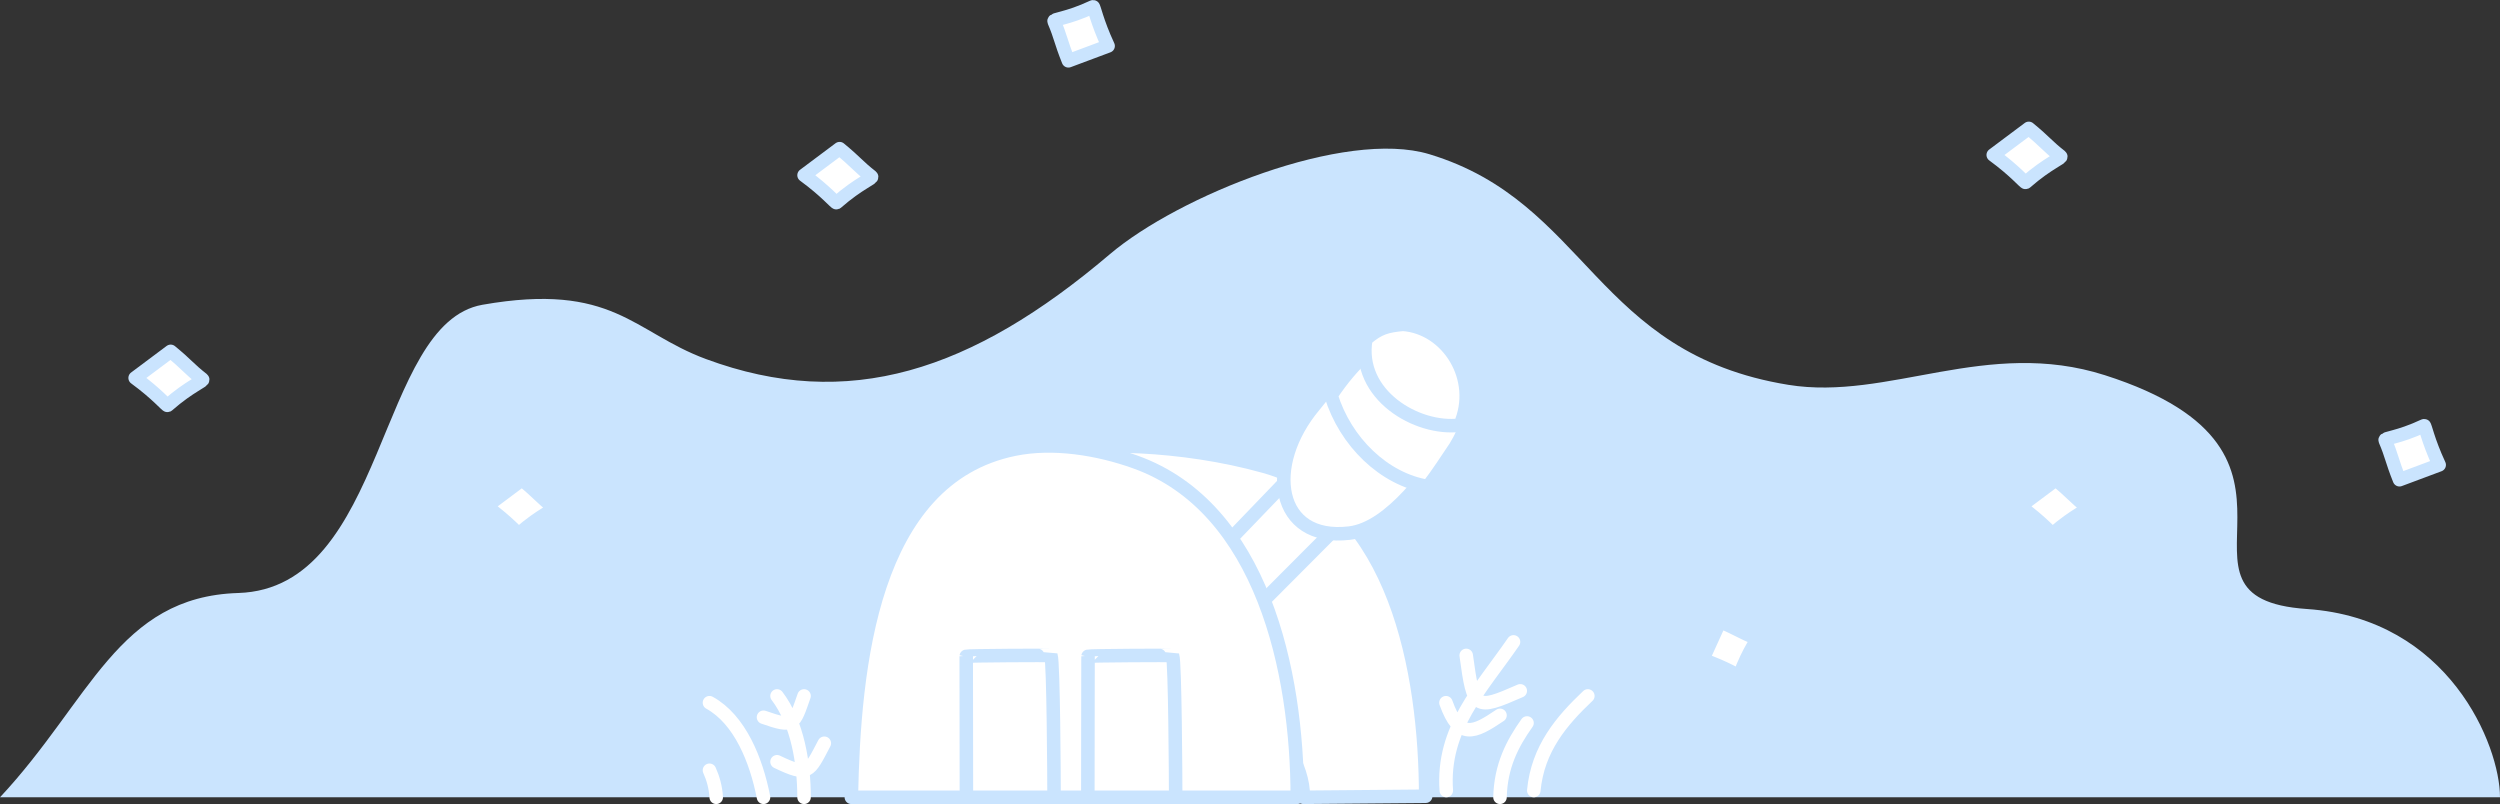 <svg xmlns="http://www.w3.org/2000/svg" width="370" height="119" viewBox="0 0 370 119">
    <rect x="0" y="0" width="370" height="119" fill="#333333" stroke="none"/>
    <g fill="none" fill-rule="evenodd">
        <path fill="#CAE4FE" d="M0 118c13.376-14.31 17.448-29.685 35.26-30.236 22.051-.683 20.498-39.912 36.151-42.66 19.325-3.392 22.317 4.056 33.073 8.035 21.054 7.79 39.322 1.854 59.767-15.511 10.12-8.596 34.787-18.592 47.305-14.802 23.496 7.115 24.4 29.456 53.112 34.128 14.78 2.405 29.392-7.013 46.864-1.422 36.152 11.57 6.146 32.991 29.903 34.602C362.413 91.556 370 110.304 370 118H0z"/>
        <path fill="#FFF" d="M192.891 118c.372-18.997-58.632-47.086-37.203-51.32 5.725-1.131 18.95-1.162 31.479 2.352C206.485 74.45 211 99.519 211 117.843l-18.109.157z"/>
        <path stroke="#CAE4FE" stroke-linecap="round" stroke-linejoin="round" stroke-width="2" d="M192.891 118c.372-18.997-58.632-47.086-37.203-51.32 5.725-1.131 18.95-1.162 31.479 2.352C206.485 74.45 211 99.519 211 117.843l-18.109.157z"/>
        <path fill="#FFF" d="M191.518 70L173 89.255 179.92 96 199 76.854z"/>
        <path stroke="#CAE4FE" stroke-width="2" d="M191.518 70L173 89.255 179.92 96 199 76.854z"/>
        <path fill="#FFF" d="M126 118c.367-19.249 2.96-47.234 24.17-51.524 5.667-1.146 12.276-.11 17.887 1.907C186.814 75.127 192 99.433 192 118h-66z"/>
        <path stroke="#CAE4FE" stroke-linecap="round" stroke-linejoin="round" stroke-width="2" d="M126 118c.367-19.249 2.96-47.234 24.17-51.524 5.667-1.146 12.276-.11 17.887 1.907C186.814 75.127 192 99.433 192 118h-66z"/>
        <path fill="#FFF" d="M202.032 51.335c-2.976 2.33-5.06 5.746-7.534 8.705-7.398 8.85-5.675 20.14 5.206 18.86 6.193-.729 12.078-9.415 15.48-14.218 6.232-8.799-4.932-20.625-13.015-13.492l-.137.145z"/>
        <path stroke="#CAE4FE" stroke-linecap="round" stroke-linejoin="round" stroke-width="2" d="M202.032 51.335c-2.976 2.33-5.06 5.746-7.534 8.705-7.398 8.85-5.675 20.14 5.206 18.86 6.193-.729 12.078-9.415 15.48-14.218 6.232-8.799-4.932-20.625-13.015-13.492l-.137.145z"/>
        <path fill="#FFF" d="M203.917 51c1.769 3.709 4.646 6.497 7.726 8.793 1.733.92 3.556 1.623 5.357 2.36-.19 1.496-.863 2.786-1.605 4.012-1.333 1.959-2.607 3.975-4.051 5.835-6.511-1.043-12.233-6.617-14.344-13.487 1.561-2.36 3.34-4.48 5.375-6.322l.136-.152c.954-.809.48-.472 1.406-1.039z"/>
        <path stroke="#CAE4FE" stroke-linecap="round" stroke-linejoin="round" stroke-width="2" d="M203.917 51c1.769 3.709 4.646 6.497 7.726 8.793 1.733.92 3.556 1.623 5.357 2.36-.19 1.496-.863 2.786-1.605 4.012-1.333 1.959-2.607 3.975-4.051 5.835-6.511-1.043-12.233-6.617-14.344-13.487 1.561-2.36 3.34-4.48 5.375-6.322l.136-.152c.954-.809.48-.472 1.406-1.039z"/>
        <path fill="#FFF" d="M143.028 118c0-10.521-.028-16.712-.028-20.867 0-.104 12.528-.168 12.547-.112.363 1.078.453 18.308.453 20.979h-12.972z"/>
        <path stroke="#CAE4FE" stroke-linecap="round" stroke-linejoin="round" stroke-width="2" d="M143.028 118c0-10.521-.028-16.712-.028-20.867 0-.104 12.528-.168 12.547-.112.363 1.078.453 18.308.453 20.979h-12.972z"/>
        <path fill="#FFF" d="M207.638 48c6.656.49 11.451 8.103 8.445 14.918-6.36.814-15.358-4.5-13.932-12.728 1.92-1.674 3.136-1.96 5.487-2.19z"/>
        <path stroke="#CAE4FE" stroke-linecap="round" stroke-linejoin="round" stroke-width="2" d="M207.638 48c6.656.49 11.451 8.103 8.445 14.918-6.36.814-15.358-4.5-13.932-12.728 1.92-1.674 3.136-1.96 5.487-2.19z"/>
        <path stroke="#FFF" stroke-linecap="round" stroke-linejoin="round" stroke-width="2" d="M214.052 117c-.663-9.21 5.124-14.993 9.948-22M217 97c1.095 8.072 1.313 8.172 8 5.244M214 104c1.98 5.514 4.109 4.506 8 1.87M227 117c.59-6.21 4.12-10.32 8-14M115 103c3.035 3.988 4 9.972 4 15M113 106.153c4.54 1.594 4.498 1.148 6-3.153M115 112.74c4.688 2.246 4.723 1.582 7-2.74M105 104c4.505 2.481 6.93 8.51 8 14"/>
        <path fill="#FFF" d="M105 114c.54 1.18.918 2.55 1 4"/>
        <path stroke="#FFF" stroke-linecap="round" stroke-linejoin="round" stroke-width="2" d="M105 114c.54 1.18.918 2.55 1 4M222 118c.107-4.6 1.803-7.917 4-11"/>
        <path fill="#FFF" d="M295 22.934c3.294 2.412 4.651 4.133 4.799 4.064 3.38-2.96 5.495-3.613 5.168-3.869-2.018-1.578-2.215-2.08-4.707-4.129L295 22.934z"/>
        <path stroke="#CAE4FE" stroke-linecap="round" stroke-linejoin="round" stroke-width="2" d="M295 22.934c3.294 2.412 4.651 4.133 4.799 4.064 3.38-2.96 5.495-3.613 5.168-3.869-2.018-1.578-2.215-2.08-4.707-4.129L295 22.934z"/>
        <path fill="#FFF" d="M164 6.804C162.324 3.205 161.932.98 161.784 1c-3.954 1.852-5.935 1.788-5.775 2.162.985 2.306.938 2.888 2.115 5.838L164 6.804z"/>
        <path stroke="#CAE4FE" stroke-linecap="round" stroke-linejoin="round" stroke-width="2" d="M164 6.804C162.324 3.205 161.932.98 161.784 1c-3.954 1.852-5.935 1.788-5.775 2.162.985 2.306.938 2.888 2.115 5.838L164 6.804z"/>
        <path fill="#FFF" d="M72 74.934c3.294 2.412 4.651 4.133 4.799 4.064 3.38-2.96 5.495-3.613 5.168-3.869-2.018-1.578-2.215-2.08-4.707-4.129L72 74.934z"/>
        <path stroke="#CAE4FE" stroke-linecap="round" stroke-linejoin="round" stroke-width="2" d="M72 74.934c3.294 2.412 4.651 4.133 4.799 4.064 3.38-2.96 5.495-3.613 5.168-3.869-2.018-1.578-2.215-2.08-4.707-4.129L72 74.934z"/>
        <path fill="#FFF" d="M299 74.934c3.294 2.412 4.651 4.133 4.799 4.064 3.38-2.96 5.495-3.613 5.168-3.869-2.018-1.578-2.215-2.08-4.707-4.129L299 74.934z"/>
        <path stroke="#CAE4FE" stroke-linecap="round" stroke-linejoin="round" stroke-width="2" d="M299 74.934c3.294 2.412 4.651 4.133 4.799 4.064 3.38-2.96 5.495-3.613 5.168-3.869-2.018-1.578-2.215-2.08-4.707-4.129L299 74.934z"/>
        <path fill="#FFF" d="M252 97.62c3.575 1.258 5.343 2.49 5.432 2.372 1.468-4.035 2.872-5.384 2.51-5.525-2.23-.87-2.59-1.296-5.385-2.467L252 97.62z"/>
        <path stroke="#CAE4FE" stroke-linecap="round" stroke-linejoin="round" stroke-width="2" d="M252 97.62c3.575 1.258 5.343 2.49 5.432 2.372 1.468-4.035 2.872-5.384 2.51-5.525-2.23-.87-2.59-1.296-5.385-2.467L252 97.62z"/>
        <path fill="#FFF" d="M161 118c0-10.431.03-16.749.03-20.868 0-.103 12.5-.167 12.518-.111.362 1.069.452 18.33.452 20.979h-13z"/>
        <path stroke="#CAE4FE" stroke-linecap="round" stroke-linejoin="round" stroke-width="2" d="M161 118c0-10.431.03-16.749.03-20.868 0-.103 12.5-.167 12.518-.111.362 1.069.452 18.33.452 20.979h-13z"/>
        <path fill="#FFF" d="M20 55.934c3.294 2.412 4.651 4.133 4.799 4.064 3.38-2.96 5.495-3.613 5.168-3.869-2.018-1.578-2.215-2.08-4.707-4.129L20 55.934z"/>
        <path stroke="#CAE4FE" stroke-linecap="round" stroke-linejoin="round" stroke-width="2" d="M20 55.934c3.294 2.412 4.651 4.133 4.799 4.064 3.38-2.96 5.495-3.613 5.168-3.869-2.018-1.578-2.215-2.08-4.707-4.129L20 55.934z"/>
        <path fill="#FFF" d="M119 25.934c3.294 2.412 4.651 4.133 4.799 4.064 3.38-2.96 5.495-3.613 5.168-3.869-2.018-1.578-2.215-2.08-4.707-4.129L119 25.934z"/>
        <path stroke="#CAE4FE" stroke-linecap="round" stroke-linejoin="round" stroke-width="2" d="M119 25.934c3.294 2.412 4.651 4.133 4.799 4.064 3.38-2.96 5.495-3.613 5.168-3.869-2.018-1.578-2.215-2.08-4.707-4.129L119 25.934z"/>
        <path fill="#FFF" d="M361 68.804c-1.676-3.599-2.068-5.824-2.216-5.804-3.954 1.852-5.935 1.788-5.775 2.162.985 2.306.938 2.888 2.115 5.838L361 68.804z"/>
        <path stroke="#CAE4FE" stroke-linecap="round" stroke-linejoin="round" stroke-width="2" d="M361 68.804c-1.676-3.599-2.068-5.824-2.216-5.804-3.954 1.852-5.935 1.788-5.775 2.162.985 2.306.938 2.888 2.115 5.838L361 68.804z"/>
    </g>
</svg>
